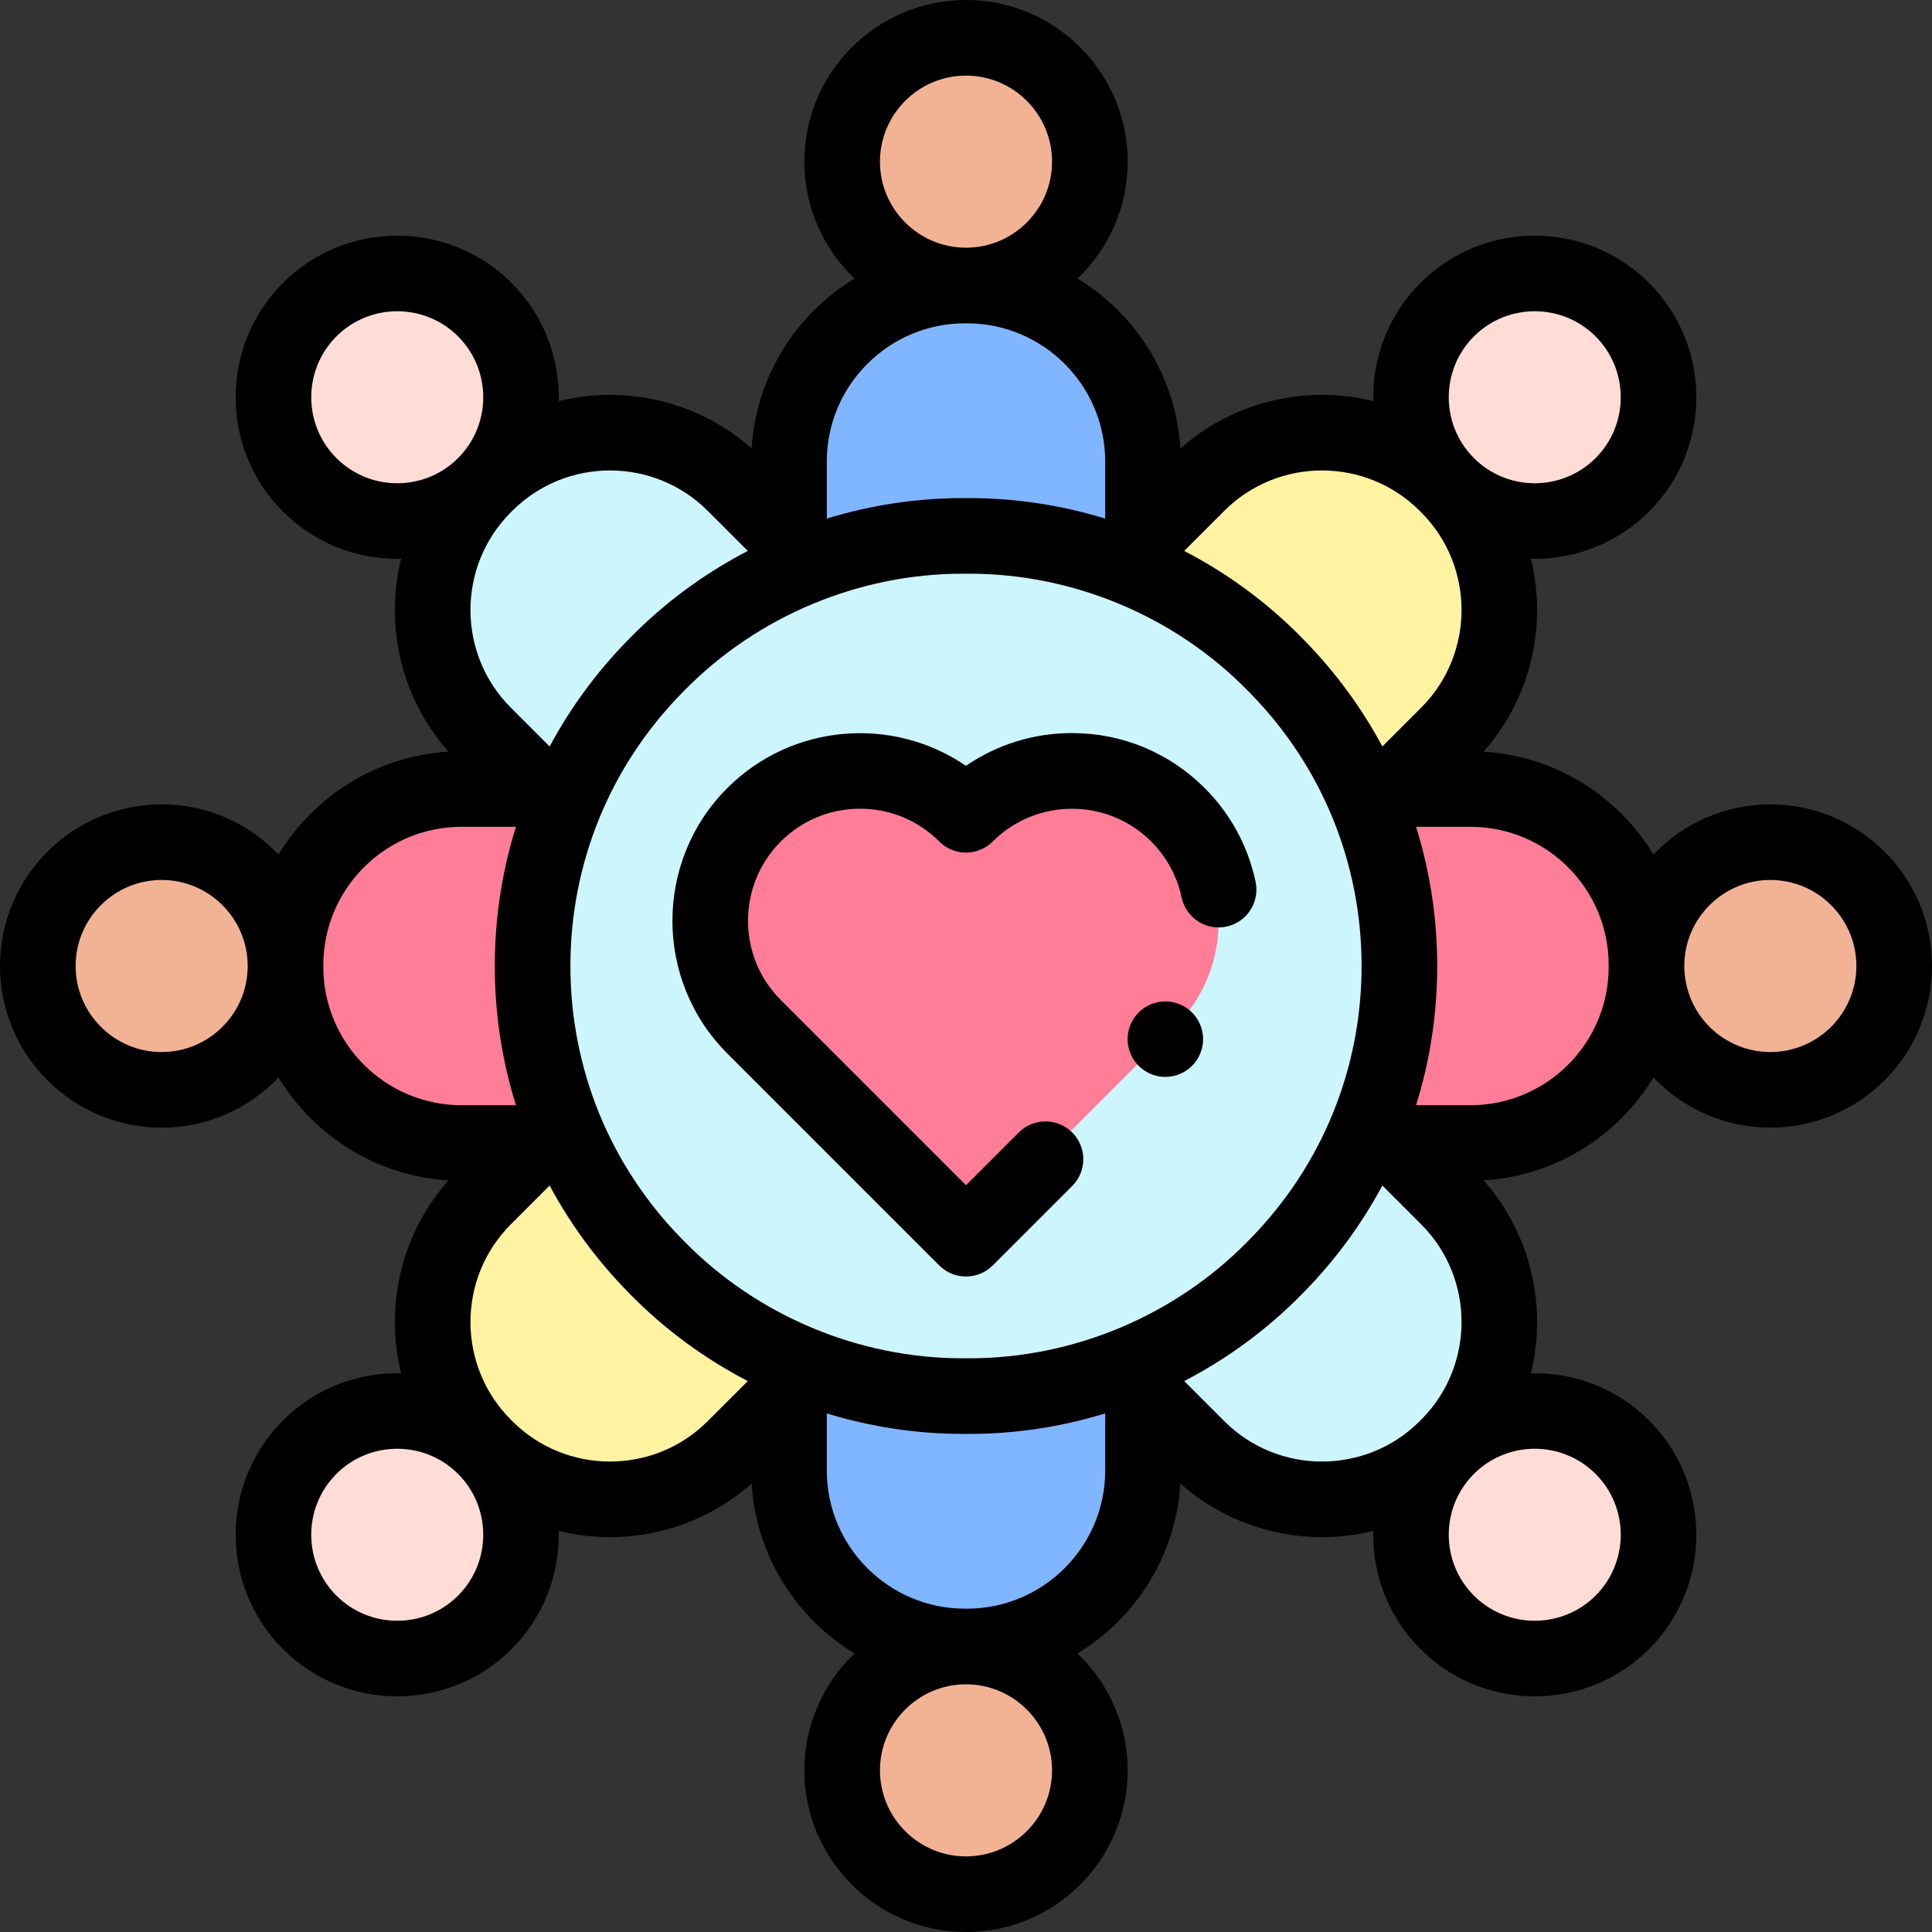 <svg width="150" height="150" viewBox="0 0 150 150" fill="none" xmlns="http://www.w3.org/2000/svg">
<rect x="0" y="0" width="150" height="150" fill="#333333" stroke="none"/>
<path d="M75.075 22.168C75.049 22.168 75.026 22.168 75 22.168C74.974 22.168 74.951 22.168 74.925 22.168C67.378 22.168 61.257 28.285 61.257 35.836V42.665H88.743V35.836C88.743 28.285 82.622 22.168 75.075 22.168Z" fill="#80B6FF"/>
<path d="M75 22.167C80.311 22.167 84.616 17.862 84.616 12.551C84.616 7.24 80.311 2.935 75 2.935C69.689 2.935 65.384 7.24 65.384 12.551C65.384 17.862 69.689 22.167 75 22.167Z" fill="#F2B394"/>
<path d="M61.257 107.336V114.164C61.257 121.715 67.378 127.832 74.925 127.832H75C75 127.832 75.049 127.832 75.075 127.832C82.623 127.832 88.743 121.715 88.743 114.164V107.336H61.257Z" fill="#80B6FF"/>
<path d="M75 147.065C80.311 147.065 84.616 142.76 84.616 137.449C84.616 132.138 80.311 127.833 75 127.833C69.689 127.833 65.384 132.138 65.384 137.449C65.384 142.76 69.689 147.065 75 147.065Z" fill="#F2B394"/>
<path d="M35.836 61.257C28.286 61.257 22.168 67.378 22.168 74.925V75C22.168 75 22.168 75.049 22.168 75.075C22.168 82.622 28.286 88.743 35.836 88.743H42.665V61.257H35.836Z" fill="#FF7D97"/>
<path d="M12.551 84.616C17.862 84.616 22.167 80.311 22.167 75C22.167 69.689 17.862 65.384 12.551 65.384C7.24 65.384 2.935 69.689 2.935 75C2.935 80.311 7.24 84.616 12.551 84.616Z" fill="#F2B394"/>
<path d="M114.164 61.257H107.335V88.743H114.164C121.714 88.743 127.832 82.622 127.832 75.075C127.832 75.049 127.832 75.026 127.832 75C127.832 74.974 127.832 74.951 127.832 74.925C127.832 67.378 121.715 61.257 114.164 61.257Z" fill="#FF7D97"/>
<path d="M137.449 84.616C142.76 84.616 147.065 80.311 147.065 75C147.065 69.689 142.76 65.384 137.449 65.384C132.138 65.384 127.833 69.689 127.833 75C127.833 80.311 132.138 84.616 137.449 84.616Z" fill="#F2B394"/>
<path d="M57.025 37.589C51.685 32.249 43.032 32.252 37.695 37.589C37.676 37.608 37.66 37.623 37.642 37.642C37.623 37.661 37.607 37.677 37.588 37.695C32.252 43.032 32.249 51.686 37.588 57.025L42.417 61.854L61.853 42.417L57.025 37.589Z" fill="#CCF5FC"/>
<path d="M30.842 40.458C36.153 40.458 40.458 36.153 40.458 30.842C40.458 25.531 36.153 21.226 30.842 21.226C25.532 21.226 21.226 25.531 21.226 30.842C21.226 36.153 25.532 40.458 30.842 40.458Z" fill="#FFDCD5"/>
<path d="M112.411 92.975L107.583 88.147L88.147 107.583L92.975 112.411C98.314 117.75 106.968 117.748 112.305 112.411C112.324 112.392 112.34 112.377 112.358 112.358C112.377 112.339 112.393 112.323 112.412 112.305C117.748 106.968 117.75 98.314 112.411 92.975V92.975Z" fill="#CCF5FC"/>
<path d="M119.158 128.774C124.469 128.774 128.774 124.469 128.774 119.158C128.774 113.847 124.469 109.542 119.158 109.542C113.847 109.542 109.542 113.847 109.542 119.158C109.542 124.469 113.847 128.774 119.158 128.774Z" fill="#FFDCD5"/>
<path d="M112.411 37.695C112.393 37.677 112.377 37.661 112.358 37.642C112.339 37.623 112.323 37.608 112.305 37.589C106.968 32.252 98.314 32.249 92.975 37.589L88.147 42.417L107.583 61.853L112.411 57.025C117.75 51.686 117.748 43.032 112.411 37.695V37.695Z" fill="#FFF2A0"/>
<path d="M119.158 40.458C124.469 40.458 128.774 36.153 128.774 30.842C128.774 25.531 124.469 21.226 119.158 21.226C113.847 21.226 109.542 25.531 109.542 30.842C109.542 36.153 113.847 40.458 119.158 40.458Z" fill="#FFDCD5"/>
<path d="M42.417 88.147L37.589 92.975C32.249 98.314 32.252 106.968 37.589 112.305L37.642 112.358L37.696 112.412C43.032 117.748 51.686 117.751 57.025 112.412L61.854 107.583L42.417 88.147Z" fill="#FFF2A0"/>
<path d="M30.842 128.774C36.153 128.774 40.458 124.469 40.458 119.158C40.458 113.847 36.153 109.542 30.842 109.542C25.532 109.542 21.226 113.847 21.226 119.158C21.226 124.469 25.532 128.774 30.842 128.774Z" fill="#FFDCD5"/>
<path d="M98.373 52.472L98.196 52.293C92.15 46.134 83.881 42.665 75.251 42.665H74.749C66.119 42.665 57.85 46.134 51.804 52.293L51.627 52.472C45.724 58.485 42.417 66.574 42.417 75C42.417 83.426 45.725 91.515 51.627 97.528L51.804 97.707C57.85 103.866 66.119 107.335 74.749 107.335H75.251C83.881 107.335 92.15 103.866 98.196 97.707L98.373 97.528C104.275 91.515 107.583 83.426 107.583 75C107.583 66.574 104.275 58.485 98.373 52.472Z" fill="#CCF5FC"/>
<path d="M75 63.448C70.513 58.961 63.24 58.961 58.753 63.448C54.267 67.934 54.267 75.208 58.753 79.695L75 95.942L91.247 79.695C95.733 75.208 95.733 67.934 91.247 63.448C86.76 58.961 79.487 58.961 75 63.448V63.448Z" fill="#FF7D97"/>
<path d="M137.449 62.449C133.882 62.449 130.661 63.947 128.373 66.344C125.627 61.813 120.774 58.696 115.184 58.356C118.896 54.162 120.123 48.526 118.861 43.38C118.96 43.383 119.059 43.387 119.158 43.387C122.372 43.387 125.586 42.164 128.033 39.717C132.927 34.823 132.927 26.861 128.033 21.967C123.139 17.073 115.177 17.073 110.283 21.967C107.761 24.489 106.542 27.827 106.62 31.139C101.474 29.877 95.839 31.105 91.644 34.817C91.304 29.227 88.187 24.374 83.656 21.627C86.053 19.34 87.551 16.119 87.551 12.552C87.551 5.63 81.921 0 75 0C68.079 0 62.449 5.63 62.449 12.551C62.449 16.118 63.947 19.34 66.344 21.627C61.813 24.373 58.696 29.226 58.356 34.816C54.161 31.104 48.526 29.877 43.38 31.139C43.458 27.826 42.239 24.489 39.717 21.967C34.823 17.073 26.86 17.073 21.967 21.967C17.073 26.861 17.073 34.823 21.967 39.717C24.414 42.164 27.628 43.387 30.842 43.387C30.941 43.387 31.04 43.383 31.139 43.38C29.877 48.526 31.104 54.162 34.817 58.356C29.226 58.696 24.373 61.813 21.627 66.344C19.34 63.947 16.118 62.449 12.551 62.449C5.63 62.449 0 68.079 0 75C0 81.921 5.63 87.551 12.551 87.551C16.118 87.551 19.34 86.053 21.627 83.656C24.373 88.187 29.226 91.304 34.816 91.644C31.104 95.838 29.877 101.474 31.139 106.62C27.826 106.542 24.489 107.761 21.967 110.283C17.073 115.177 17.073 123.139 21.967 128.033C24.414 130.48 27.628 131.703 30.842 131.703C34.056 131.703 37.27 130.48 39.718 128.033C42.24 125.511 43.458 122.174 43.381 118.862C44.686 119.182 46.023 119.342 47.361 119.342C51.294 119.342 55.226 117.953 58.356 115.183C58.697 120.774 61.813 125.626 66.345 128.373C63.948 130.66 62.45 133.882 62.45 137.449C62.449 144.37 68.079 150 75 150C81.921 150 87.551 144.37 87.551 137.449C87.551 133.882 86.053 130.661 83.656 128.373C88.187 125.627 91.304 120.774 91.644 115.184C94.775 117.954 98.706 119.342 102.64 119.342C103.977 119.342 105.314 119.182 106.62 118.862C106.542 122.174 107.761 125.511 110.283 128.033C112.73 130.48 115.944 131.704 119.158 131.704C122.372 131.704 125.586 130.48 128.033 128.033C132.927 123.14 132.927 115.177 128.033 110.283C125.511 107.761 122.174 106.542 118.862 106.62C120.124 101.474 118.896 95.839 115.184 91.645C120.774 91.304 125.627 88.188 128.374 83.656C130.661 86.053 133.882 87.551 137.449 87.551C144.37 87.551 150 81.921 150 75C150 68.079 144.37 62.449 137.449 62.449V62.449ZM75.259 105.458H74.741C66.669 105.458 58.795 102.154 53.14 96.394L52.958 96.208C47.366 90.513 44.287 82.981 44.287 75C44.287 67.019 47.366 59.487 52.958 53.791L53.139 53.606C58.795 47.846 66.669 44.542 74.741 44.542H75.259C83.331 44.542 91.205 47.846 96.86 53.606L97.042 53.791L97.042 53.792C102.634 59.487 105.713 67.019 105.713 75C105.713 82.981 102.634 90.513 97.042 96.208L96.861 96.393C91.205 102.154 83.331 105.458 75.259 105.458V105.458ZM114.434 26.119C115.737 24.816 117.447 24.165 119.158 24.165C120.869 24.165 122.579 24.816 123.882 26.119C126.486 28.723 126.486 32.961 123.882 35.566C121.277 38.171 117.039 38.171 114.434 35.566C111.83 32.961 111.83 28.723 114.434 26.119V26.119ZM110.229 39.664L110.335 39.771C114.52 43.955 114.52 50.764 110.335 54.949L107.327 57.957C105.72 54.958 103.678 52.171 101.232 49.679L101.05 49.493C98.379 46.773 95.292 44.513 91.942 42.773L95.05 39.664C99.236 35.48 106.044 35.48 110.229 39.664V39.664ZM75 5.871C78.683 5.871 81.68 8.868 81.68 12.551C81.68 16.235 78.683 19.231 75 19.231C71.317 19.231 68.32 16.235 68.32 12.551C68.32 8.868 71.317 5.871 75 5.871V5.871ZM74.925 25.103H75.075C80.994 25.103 85.808 29.918 85.808 35.836V40.263C82.408 39.22 78.85 38.672 75.259 38.672H74.742C71.151 38.672 67.593 39.22 64.192 40.263V35.836C64.192 29.918 69.007 25.103 74.925 25.103V25.103ZM54.95 39.664L58.059 42.773C54.708 44.514 51.621 46.773 48.95 49.494L48.769 49.679C46.322 52.171 44.28 54.958 42.673 57.957L39.665 54.949C35.48 50.765 35.48 43.956 39.665 39.771L39.771 39.665C43.956 35.48 50.765 35.48 54.95 39.664ZM26.119 35.566C23.514 32.961 23.514 28.723 26.119 26.118C27.421 24.816 29.131 24.165 30.842 24.165C32.553 24.165 34.263 24.816 35.566 26.118C38.17 28.723 38.17 32.961 35.566 35.566C32.961 38.171 28.723 38.171 26.119 35.566ZM12.551 81.68C8.868 81.68 5.871 78.683 5.871 75C5.871 71.317 8.868 68.32 12.551 68.32C16.235 68.32 19.231 71.317 19.231 75C19.231 78.683 16.235 81.68 12.551 81.68V81.68ZM25.103 75.075V74.925C25.103 69.006 29.918 64.192 35.836 64.192H40.057C38.978 67.648 38.416 71.282 38.416 75C38.416 78.717 38.978 82.352 40.057 85.808H35.836C29.918 85.808 25.103 80.993 25.103 75.075ZM35.566 123.882C32.961 126.486 28.723 126.486 26.118 123.882C23.513 121.277 23.513 117.039 26.118 114.434C27.42 113.132 29.131 112.481 30.842 112.481C32.552 112.481 34.263 113.132 35.565 114.434C38.17 117.039 38.17 121.277 35.566 123.882V123.882ZM39.771 110.336L39.665 110.229C35.48 106.045 35.48 99.236 39.665 95.051L42.673 92.043C44.28 95.042 46.322 97.829 48.768 100.321L48.95 100.507C51.621 103.228 54.708 105.487 58.059 107.227L54.95 110.336C50.764 114.52 43.956 114.52 39.771 110.336V110.336ZM75 144.129C71.317 144.129 68.32 141.132 68.32 137.449C68.32 133.765 71.317 130.769 75 130.769C78.683 130.769 81.68 133.765 81.68 137.449C81.68 141.132 78.683 144.129 75 144.129V144.129ZM75.075 124.897H74.925C69.006 124.897 64.192 120.082 64.192 114.164V109.737C67.592 110.78 71.15 111.328 74.741 111.328H75.258C78.849 111.328 82.407 110.78 85.808 109.737V114.164C85.808 120.082 80.993 124.897 75.075 124.897ZM95.05 110.336L91.942 107.227C95.292 105.486 98.379 103.227 101.05 100.506L101.232 100.321C103.678 97.829 105.72 95.042 107.327 92.043L110.335 95.051C114.52 99.235 114.52 106.044 110.335 110.229L110.229 110.335C106.044 114.52 99.235 114.52 95.05 110.336V110.336ZM123.882 114.434C126.486 117.039 126.486 121.277 123.882 123.882C121.277 126.487 117.039 126.487 114.434 123.882C111.829 121.277 111.829 117.039 114.434 114.434C115.736 113.132 117.447 112.481 119.158 112.481C120.869 112.481 122.579 113.132 123.882 114.434ZM124.897 75.075C124.897 80.994 120.082 85.808 114.164 85.808H109.943C111.022 82.352 111.584 78.718 111.584 75C111.584 71.283 111.022 67.648 109.943 64.192H114.164C120.082 64.192 124.897 69.007 124.897 74.925V75.075ZM137.449 81.68C133.765 81.68 130.769 78.683 130.769 75C130.769 71.317 133.765 68.32 137.449 68.32C141.132 68.32 144.129 71.317 144.129 75C144.129 78.683 141.132 81.68 137.449 81.68Z" fill="black"/>
<path d="M97.484 68.462C96.9 65.702 95.534 63.186 93.532 61.184C90.78 58.432 87.12 56.916 83.228 56.916C80.247 56.916 77.403 57.806 74.998 59.459C69.327 55.577 61.5 56.153 56.468 61.185C50.787 66.866 50.787 76.111 56.468 81.793L72.924 98.249C73.498 98.822 74.249 99.108 75 99.108C75.751 99.108 76.503 98.822 77.076 98.249L83.248 92.077C84.394 90.931 84.394 89.072 83.248 87.926C82.101 86.779 80.243 86.78 79.096 87.926L75 92.022L60.619 77.641C57.227 74.248 57.227 68.728 60.619 65.335C62.263 63.692 64.448 62.787 66.772 62.787C69.096 62.787 71.281 63.692 72.924 65.335C74.07 66.482 75.929 66.482 77.075 65.335C80.468 61.943 85.988 61.943 89.38 65.335C90.576 66.531 91.392 68.032 91.739 69.677C92.075 71.263 93.633 72.276 95.219 71.941C96.805 71.606 97.819 70.048 97.484 68.462V68.462Z" fill="black"/>
<path d="M93.088 82.01C93.823 80.568 93.249 78.804 91.808 78.069C90.366 77.334 88.602 77.908 87.867 79.349C87.133 80.791 87.706 82.555 89.148 83.29C90.589 84.024 92.354 83.451 93.088 82.01Z" fill="black"/>
</svg>
